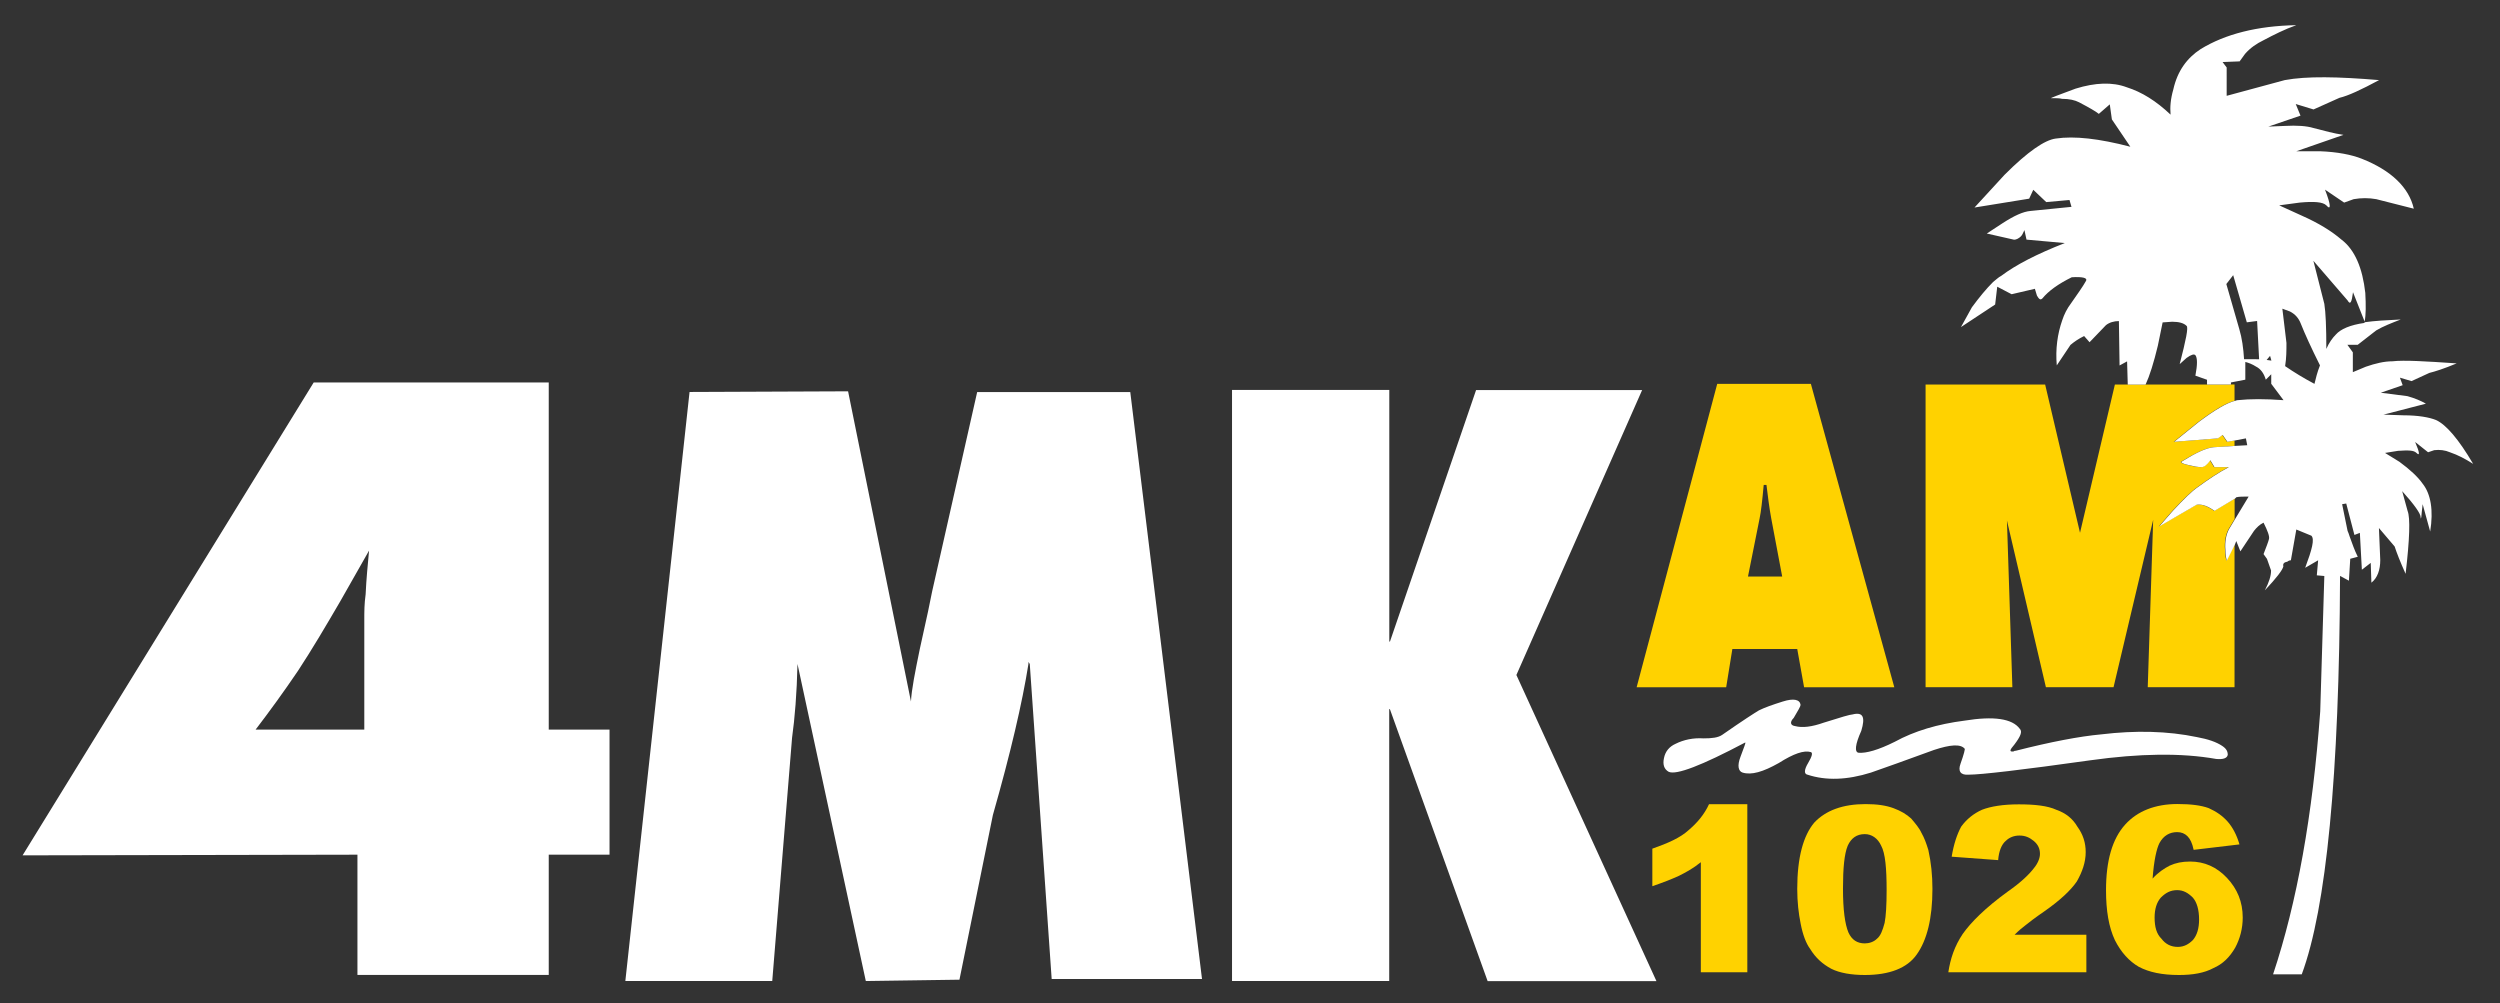 <?xml version="1.0" encoding="utf-8"?>
<!-- Generator: Adobe Illustrator 24.2.1, SVG Export Plug-In . SVG Version: 6.00 Build 0)  -->
<svg version="1.1" id="Layer_1" xmlns="http://www.w3.org/2000/svg" xmlns:xlink="http://www.w3.org/1999/xlink" x="0px" y="0px"
	 viewBox="0 0 299 120" style="enable-background:new 0 0 299 120;" xml:space="preserve">
<rect x="0" y="0" width="299" height="120" fill="#333333" stroke="none"/>
<style type="text/css">
	.st0{fill:#FFD200;}
	.st1{fill:#FFFFFF;}
</style>
<g>
	<path class="st0" d="M266.76,45.99h-2.86h-7.36h-2.13h-1.47l-4.17,17.73l-4.17-17.73h-14.3v36.2h10.38l-0.65-19.94l4.66,19.94h8.09
		l4.74-20.02l-0.65,20.02h10.38V65.11l-0.98,1.96c-0.08-0.33-0.16-0.74-0.16-1.31c-0.08-0.98,0.08-1.8,0.41-2.45l0.74-1.23v-2.45
		l-2.45,1.47c-0.82-0.57-1.47-0.82-2.13-0.74l-4.5,2.62l1.64-1.88c1.31-1.39,2.29-2.37,3.02-2.86c1.23-0.9,2.45-1.72,3.68-2.37
		h-1.72l-0.49-0.82c-0.41,0.57-0.74,0.82-1.06,0.82c-0.41,0-0.9-0.08-1.55-0.25c-0.74-0.16-0.98-0.33-0.82-0.41
		c1.72-1.06,2.94-1.63,3.84-1.72l2.53-0.16v-0.65l-0.9,0.16l-0.57-0.82l-0.57,0.41l-5.23,0.41l2.94-2.37
		c1.96-1.47,3.35-2.29,4.33-2.53v-1.96H266.76z"/>
	<path class="st1" d="M291.36,50.24c-0.82-0.33-2.13-0.57-3.92-0.57l-2.37-0.08l5.07-1.31c-0.57-0.33-1.31-0.65-2.21-0.9l-3.19-0.41
		l2.62-0.9l-0.33-0.9l1.39,0.41l2.13-0.98c0.65-0.16,1.72-0.49,3.27-1.14c-3.68-0.25-6.29-0.41-7.68-0.25
		c-0.98,0-2.04,0.25-3.19,0.65l-1.55,0.65v-2.37l-0.65-0.9h1.23l2.21-1.72c0.82-0.49,1.88-0.9,2.94-1.31
		c-1.72,0.08-3.11,0.16-4.33,0.33c0,0,0,0,0,0.08c-1.72,0.24-2.86,0.74-3.43,1.39c-0.41,0.41-0.82,0.98-1.14,1.72
		c0-2.62-0.08-4.41-0.24-5.39l-1.31-5.15l4.09,4.74c0.33,0.57,0.49,0.25,0.65-0.98l1.39,3.51c0.16-0.82,0.16-1.96,0.08-3.43
		c-0.33-2.94-1.23-5.15-2.86-6.38c-1.14-0.98-2.7-1.96-4.74-2.86l-2.7-1.23l2.45-0.33c1.72-0.16,2.78-0.08,3.19,0.33
		c0.57,0.65,0.57,0-0.16-1.88l2.29,1.55l1.14-0.41c0.9-0.16,1.8-0.16,2.7,0l4.49,1.14c-0.57-2.53-2.7-4.58-6.21-5.97
		c-1.23-0.49-2.94-0.82-4.98-0.9h-2.86l5.64-1.96c-1.14-0.16-2.29-0.49-3.59-0.82c-0.82-0.25-1.96-0.33-3.43-0.25l-1.96,0.08
		l3.84-1.31l-0.57-1.39l2.13,0.65l3.1-1.39c1.06-0.25,2.62-0.98,4.74-2.12c-4.9-0.41-8.66-0.49-11.28,0l-6.95,1.88V8.07l-0.49-0.65
		l2.04-0.08l0.65-0.9c0.65-0.74,1.39-1.23,2.21-1.63c1.23-0.65,2.53-1.31,3.92-1.8c-4.66,0.08-8.5,1.06-11.44,2.86
		c-1.63,1.06-2.78,2.62-3.27,4.82c-0.33,1.14-0.41,2.12-0.33,3.02c-1.72-1.63-3.43-2.7-5.23-3.27c-1.72-0.65-3.76-0.57-6.13,0.16
		c-2.04,0.74-3.02,1.14-2.94,1.14c0.57,0,1.06,0,1.31,0.08c0.9,0,1.55,0.16,2.04,0.41c1.23,0.65,1.96,1.06,2.37,1.39l1.31-1.14
		l0.25,1.8l2.21,3.27c-3.76-0.98-6.7-1.31-8.91-0.98c-1.31,0.16-3.35,1.55-6.13,4.33l-3.6,3.92l6.54-1.06l0.49-1.06l1.55,1.47
		l2.78-0.25l0.24,0.82l-4.9,0.49c-0.9,0.08-1.96,0.57-3.35,1.47l-1.88,1.23l3.27,0.74c0.25,0,0.57-0.16,0.82-0.41
		c0.16-0.16,0.25-0.41,0.41-0.74l0.25,1.14l4.58,0.41c-3.35,1.31-5.88,2.62-7.6,3.92c-0.33,0.16-0.65,0.49-0.98,0.74
		c-0.82,0.82-1.63,1.8-2.53,3.02l-1.31,2.37l4.09-2.7l0.25-2.13l1.72,0.9l2.78-0.65l0.25,0.82c0.24,0.41,0.41,0.57,0.65,0.33
		c0.74-0.9,1.88-1.72,3.51-2.53c1.31-0.08,1.88,0.08,1.72,0.41c-0.41,0.74-1.06,1.63-1.8,2.7c-0.49,0.65-0.82,1.31-1.06,2.04
		c-0.57,1.63-0.82,3.43-0.65,5.39l1.64-2.45c0.49-0.41,0.98-0.74,1.63-1.06l0.65,0.74l1.96-2.04c0.41-0.33,0.98-0.49,1.55-0.49
		l0.08,5.31l0.9-0.49l0.08,2.78h2.13c0.49-1.06,0.98-2.62,1.47-4.66l0.57-2.78l1.14-0.08c0.82,0,1.39,0.16,1.72,0.49
		c0.25,0.16-0.08,1.72-0.82,4.58l0.82-0.74c0.57-0.41,0.9-0.49,1.06-0.33c0.25,0.33,0.25,1.14,0,2.45l1.39,0.49v0.57h2.86v-0.25
		l1.72-0.33c0-0.74,0-1.47,0-2.12c0.33,0.08,0.82,0.25,1.31,0.57c0.49,0.25,0.9,0.74,1.14,1.55l0.65-0.65v1.14l1.47,1.96
		c-2.21-0.16-4-0.16-5.48,0c-0.16,0-0.24,0.08-0.33,0.08c-0.98,0.25-2.37,1.06-4.33,2.53l-2.94,2.37l5.23-0.41l0.57-0.41l0.57,0.82
		l0.9-0.16l1.31-0.25l0.16,0.82l-1.47,0.08l-2.53,0.16c-0.9,0.08-2.12,0.65-3.84,1.72c-0.16,0.08,0.08,0.25,0.82,0.41
		c0.65,0.16,1.14,0.25,1.55,0.25c0.33,0,0.65-0.25,1.06-0.82l0.49,0.82h1.72c-1.23,0.65-2.45,1.47-3.68,2.37
		c-0.74,0.49-1.72,1.47-3.02,2.86l-1.64,1.88l4.5-2.62c0.65-0.08,1.31,0.16,2.13,0.74l2.45-1.47l0.16-0.16
		c0.33-0.08,0.82-0.08,1.47-0.08l-1.63,2.7l-0.74,1.23c-0.33,0.65-0.49,1.47-0.41,2.45c0,0.57,0.08,0.98,0.16,1.31l0.98-1.96
		l0.16-0.41l0.49,1.23l1.63-2.45c0.33-0.41,0.65-0.74,1.14-0.98c0.49,0.98,0.74,1.63,0.65,1.96c-0.08,0.33-0.33,0.98-0.65,1.8
		l0.41,0.57l0.49,1.39c0,0.65-0.24,1.39-0.74,2.37c1.39-1.47,2.13-2.45,2.21-2.86c-0.08-0.33,0.08-0.49,0.49-0.57
		c0.08-0.08,0.25-0.16,0.41-0.16l0.65-3.68l1.8,0.74c0.41,0.41,0.08,1.64-0.74,3.84l1.55-0.9l-0.16,1.8l0.9,0.08l-0.49,16.18
		c-0.9,12.42-2.78,22.88-5.64,31.46h3.43c2.94-7.93,4.49-23.78,4.58-47.65l1.06,0.57l0.16-2.62l0.9-0.24
		c-0.41-0.82-0.65-1.55-0.98-2.45c-0.08-0.25-0.16-0.49-0.24-0.65l-0.65-3.19l0.49-0.08l0.98,3.76l0.65-0.25l0.24,4.41l1.06-0.82
		l0.08,2.37c0.73-0.57,1.06-1.55,1.06-2.7l-0.16-3.84l1.88,2.21c0.24,0.74,0.65,1.8,1.31,3.27c0.49-4.17,0.57-6.7,0.24-7.52
		l-0.65-2.37c1.47,1.63,2.21,2.7,2.21,3.11c0,0.24,0,0.24,0.08,0c0-0.25,0.08-0.74,0.16-1.55l0.9,3.27c0.41-2.53,0.08-4.49-0.9-5.72
		c-0.57-0.82-1.55-1.72-2.78-2.62l-1.72-1.06l1.55-0.25c1.23-0.08,1.88-0.08,2.21,0.25c0.41,0.41,0.41,0-0.16-1.31l1.55,1.23
		l0.73-0.25c0.65-0.08,1.31,0,1.88,0.25c0.98,0.33,1.88,0.82,2.78,1.39C294.05,52.53,292.58,50.81,291.36,50.24z M269.62,42.96
		h-1.23c-0.08-1.31-0.25-2.53-0.57-3.6l-1.55-5.39l0.82-1.06l1.63,5.64l1.23-0.16l0.24,4.58C270.03,42.96,269.86,42.96,269.62,42.96
		z M271.09,43.05l0.41-0.49l0.16,0.57C271.5,43.13,271.25,43.05,271.09,43.05z M276.81,45.91c-1.23-0.65-2.45-1.39-3.51-2.12
		c0.16-0.98,0.16-1.88,0.16-2.78l-0.49-4.09l0.9,0.33c0.65,0.33,1.06,0.82,1.31,1.47c0.49,1.23,1.23,2.86,2.29,4.98
		C277.14,44.52,276.97,45.25,276.81,45.91z"/>
	<path class="st0" d="M216.58,45.91h-11.2l-9.64,36.29h10.71l0.74-4.58h7.76l0.82,4.58h10.79L216.58,45.91z M210.94,58h0.33
		c0.16,1.31,0.33,2.7,0.57,4l1.31,6.95h-4.09l1.39-6.95C210.61,61.27,210.77,59.88,210.94,58z"/>
	<path class="st1" d="M251.31,87.83c-2.62,0.24-6.05,0.9-10.22,1.96c-0.08,0-0.16,0-0.25,0.08c-0.57,0.08-0.49-0.16,0.08-0.82
		c0.74-0.98,0.98-1.55,0.65-1.88c-0.9-1.23-3.11-1.55-6.62-0.98c-3.19,0.41-5.97,1.23-8.34,2.53c-1.96,0.98-3.43,1.39-4.33,1.31
		c-0.49-0.08-0.41-0.98,0.33-2.62c0.49-1.63,0.24-2.29-1.06-1.96c-0.24,0-1.39,0.33-3.43,0.98c-1.39,0.49-2.53,0.65-3.43,0.41
		c-0.57-0.08-0.65-0.49-0.16-0.98c0.49-0.82,0.82-1.39,0.82-1.55c-0.08-0.65-0.82-0.82-2.12-0.41c-1.31,0.41-2.21,0.74-2.86,1.06
		c-0.41,0.24-1.96,1.23-4.41,2.94c-0.49,0.33-1.23,0.41-2.21,0.41c-1.23-0.08-2.37,0.16-3.35,0.65c-0.74,0.33-1.23,0.9-1.39,1.72
		c-0.16,0.74,0,1.31,0.57,1.63c0.9,0.41,3.92-0.74,9.15-3.51c0.08,0.08-0.16,0.57-0.57,1.72c-0.41,1.06-0.25,1.72,0.25,1.88
		c1.06,0.33,2.45-0.08,4.33-1.14c1.8-1.14,3.02-1.55,3.84-1.31c0.24,0.08,0.16,0.49-0.33,1.31c-0.49,0.82-0.49,1.31-0.08,1.39
		c2.21,0.73,4.74,0.65,7.6-0.25c1.63-0.57,4.17-1.47,7.52-2.7c1.96-0.65,3.19-0.74,3.68-0.16c0.08,0-0.08,0.65-0.49,1.8
		c-0.33,0.9,0,1.39,0.98,1.31c1.47,0,6.37-0.57,14.55-1.72c5.88-0.82,10.87-0.9,15.04-0.16c0.82,0.08,1.31-0.08,1.39-0.49
		c0-0.41-0.16-0.73-0.65-1.06c-0.73-0.49-1.72-0.82-3.02-1.06C259.24,87.42,255.4,87.34,251.31,87.83z"/>
	<path class="st1" d="M166.15,46.64h-18.8v70.69h18.8V84.81h0.08l11.69,32.53h20.19l-16.75-36.61l15.04-34.08h-19.86l-10.3,30.08
		h-0.08V46.64z"/>
	<path class="st1" d="M116.87,46.89l-5.39,23.86c-0.16,0.9-0.65,3.19-1.47,6.86c-0.57,2.78-0.98,4.82-1.06,6.29l-7.52-37.1
		l-18.96,0.08l-7.68,70.45h17.57l2.37-29.09c0.33-2.37,0.57-5.31,0.65-8.83l8.17,37.92l11.2-0.16l4-19.7
		c2.12-7.44,3.51-13.4,4.25-18.06c0-0.08,0-0.16,0-0.24l0.16,0.24l2.62,37.68h17.98l-8.58-70.2H116.87z"/>
	<path class="st1" d="M65.63,102.22h7.27V87.26h-7.27V45.74H37.52L2.7,102.3l40.05-0.08v14.38h22.88V102.22z M44.14,65.85
		c-0.16,1.72-0.33,3.43-0.41,5.23c-0.16,1.14-0.16,2.13-0.16,2.94v13.24H30.57c1.63-2.13,3.35-4.49,5.07-7.03
		c1.72-2.62,3.35-5.39,5.07-8.34L44.14,65.85z"/>
	<path class="st0" d="M254.17,98.62c-1.55,1.72-2.29,4.33-2.29,7.85c0,2.45,0.33,4.41,1.06,5.97c0.74,1.47,1.72,2.53,2.86,3.19
		c1.23,0.65,2.78,0.98,4.82,0.98c1.63,0,3.02-0.24,4.09-0.82c1.14-0.49,1.96-1.31,2.62-2.45c0.57-1.06,0.9-2.29,0.9-3.6
		c0-1.88-0.65-3.43-1.88-4.74c-1.23-1.31-2.7-1.96-4.41-1.96c-0.98,0-1.72,0.16-2.45,0.49c-0.65,0.33-1.39,0.82-2.04,1.55
		c0.16-2.21,0.49-3.6,0.82-4.25c0.49-0.9,1.23-1.31,2.12-1.31c0.49,0,0.9,0.16,1.23,0.49c0.33,0.33,0.57,0.82,0.74,1.63l5.48-0.65
		c-0.33-1.14-0.82-2.04-1.39-2.7c-0.65-0.74-1.39-1.23-2.29-1.64c-0.9-0.33-2.12-0.49-3.76-0.49
		C257.77,96.17,255.64,96.99,254.17,98.62z M257.69,109.73c0-0.98,0.24-1.8,0.74-2.37c0.57-0.57,1.14-0.9,1.96-0.9
		c0.74,0,1.31,0.33,1.88,0.9c0.49,0.57,0.74,1.47,0.74,2.62c0,1.06-0.25,1.88-0.74,2.45c-0.49,0.49-1.06,0.82-1.8,0.82
		c-0.82,0-1.47-0.33-1.96-0.98C257.93,111.7,257.69,110.88,257.69,109.73z"/>
	<path class="st0" d="M234.56,98.86c-0.49,0.9-0.9,2.12-1.14,3.6l5.56,0.41c0.08-1.06,0.41-1.88,0.9-2.29
		c0.41-0.41,0.98-0.65,1.64-0.65c0.73,0,1.23,0.25,1.72,0.65c0.49,0.41,0.74,0.9,0.74,1.55c0,0.49-0.25,1.14-0.74,1.72
		c-0.49,0.65-1.47,1.64-3.11,2.78c-2.7,1.96-4.41,3.68-5.39,5.07c-0.98,1.47-1.47,2.94-1.72,4.58h16.51v-4.49h-8.58
		c0.49-0.49,0.98-0.9,1.31-1.14c0.41-0.33,1.14-0.9,2.21-1.63c1.88-1.31,3.19-2.53,3.92-3.6c0.65-1.14,1.06-2.29,1.06-3.51
		c0-1.14-0.33-2.12-0.98-3.02c-0.57-0.98-1.39-1.64-2.53-2.04c-1.06-0.49-2.62-0.65-4.49-0.65c-1.88,0-3.35,0.24-4.41,0.65
		C236.03,97.31,235.21,97.97,234.56,98.86z"/>
	<path class="st0" d="M226.47,96.66c-0.9-0.33-1.96-0.49-3.35-0.49c-2.7,0-4.74,0.74-6.13,2.21c-1.31,1.55-2.04,4.17-2.04,7.93
		c0,1.55,0.16,2.94,0.41,4.17c0.25,1.31,0.65,2.37,1.14,3.02c0.65,1.06,1.47,1.8,2.53,2.37c0.98,0.49,2.37,0.74,4,0.74
		c2.94,0,5.07-0.82,6.21-2.45c1.23-1.72,1.88-4.33,1.88-7.84c0-1.64-0.16-3.19-0.49-4.66c-0.25-0.82-0.49-1.47-0.82-2.04
		c-0.25-0.57-0.74-1.14-1.23-1.72C228.02,97.39,227.36,96.99,226.47,96.66z M223.03,99.76c0.82,0,1.55,0.49,1.96,1.39
		c0.49,0.9,0.65,2.7,0.65,5.31c0,1.8-0.08,3.11-0.24,3.92c-0.24,0.9-0.49,1.55-0.9,1.88c-0.41,0.41-0.98,0.57-1.47,0.57
		c-0.9,0-1.55-0.41-1.96-1.31c-0.41-0.98-0.65-2.7-0.65-5.23c0-2.45,0.16-4.17,0.57-5.15C221.4,100.25,222.05,99.76,223.03,99.76z"
		/>
	<path class="st0" d="M200.8,104.75c0.82-0.41,1.72-0.9,2.62-1.63v13.16h5.56v-20.1h-4.58c-0.57,1.23-1.39,2.21-2.45,3.11
		c-0.98,0.9-2.45,1.55-4.33,2.21v4.49C198.84,105.57,199.91,105.16,200.8,104.75z"/>
</g>
</svg>
